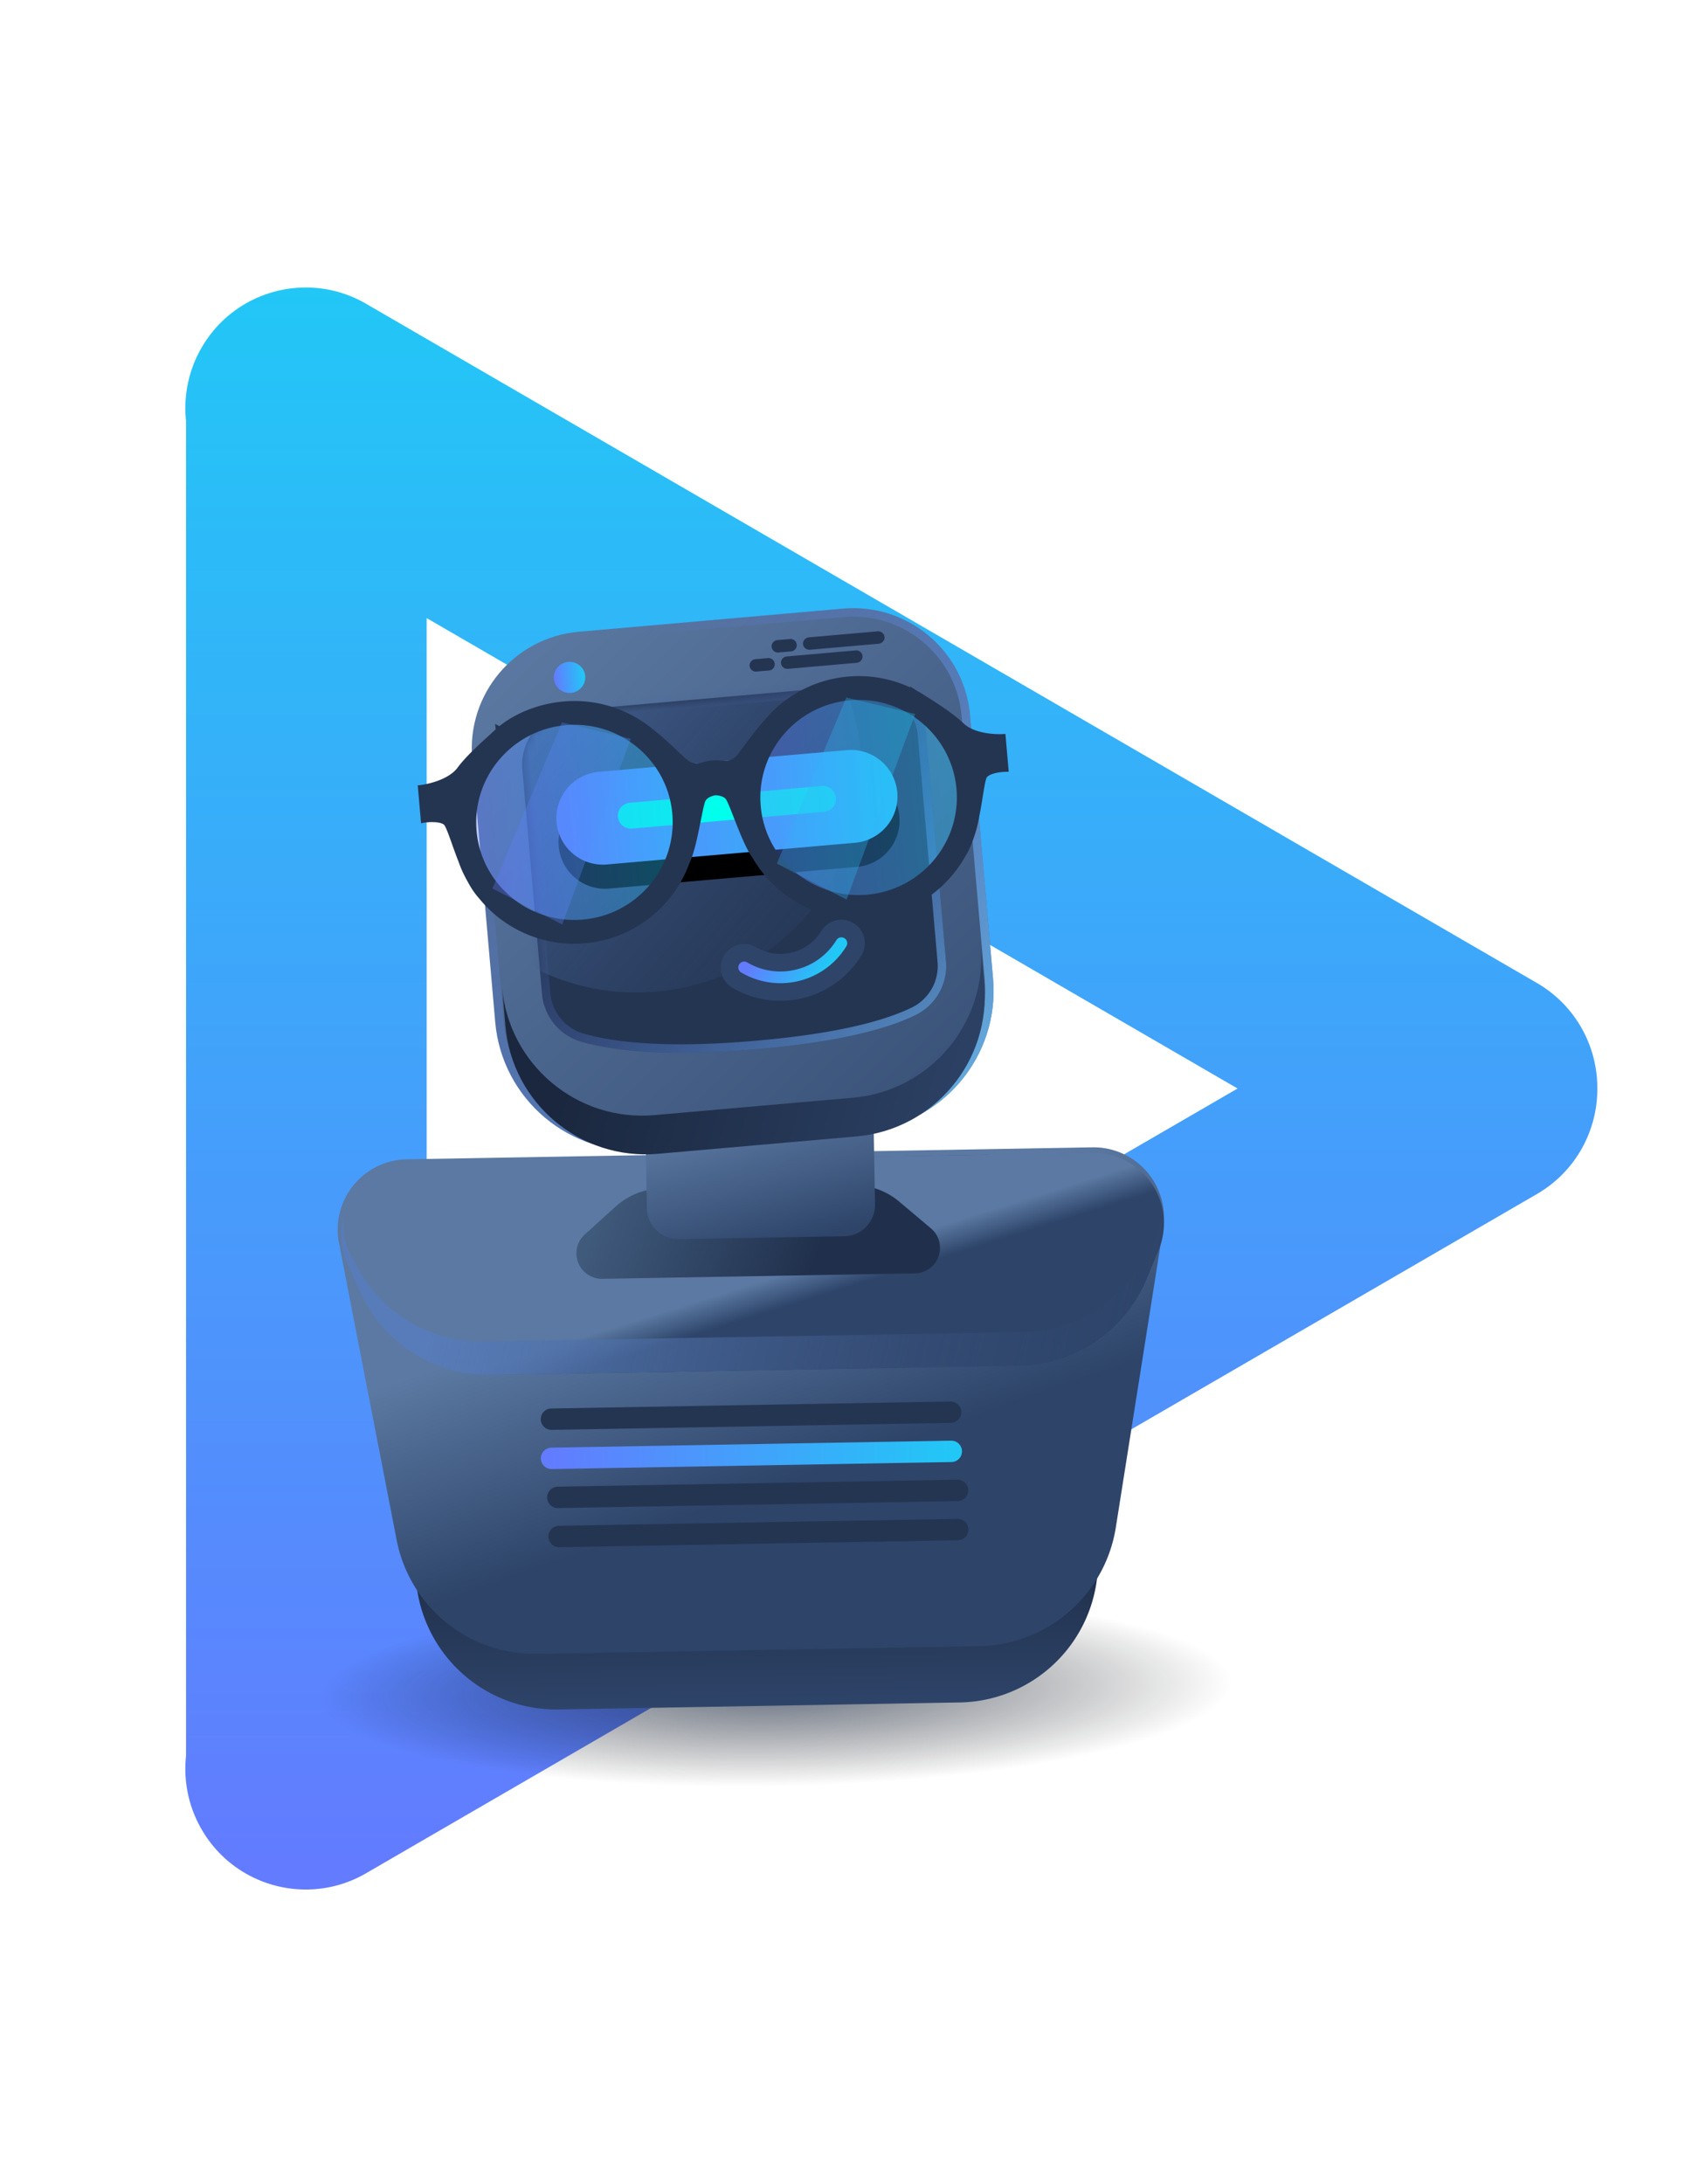 <svg xmlns="http://www.w3.org/2000/svg" xmlns:xlink="http://www.w3.org/1999/xlink" width="210" height="271" viewBox="0 0 210 271">
    <defs>
        <linearGradient id="a" x1="50%" x2="50%" y1="0%" y2="97.483%">
            <stop offset="0%" stop-color="#21C8F6"/>
            <stop offset="100%" stop-color="#637BFF"/>
        </linearGradient>
        <radialGradient id="b" cx="52.436%" cy="42.955%" r="218.844%" fx="52.436%" fy="42.955%" gradientTransform="matrix(-.165 0 0 -.211 .61 .52)">
            <stop offset="0%" stop-color="#172743"/>
            <stop offset="100%" stop-opacity="0"/>
        </radialGradient>
        <linearGradient id="c" x1="54.872%" x2="54.872%" y1="62.175%" y2="100%">
            <stop offset="0%" stop-color="#1A273E"/>
            <stop offset="100%" stop-color="#2E4469"/>
        </linearGradient>
        <linearGradient id="d" x1="30.414%" x2="50%" y1="31.624%" y2="68.376%">
            <stop offset="0%" stop-color="#5B79A2"/>
            <stop offset="100%" stop-color="#2E4469"/>
        </linearGradient>
        <linearGradient id="e" x1="98.741%" x2="1.259%" y1="48.741%" y2="48.741%">
            <stop offset="0%" stop-color="#21C8F6"/>
            <stop offset="100%" stop-color="#637BFF"/>
        </linearGradient>
        <linearGradient id="f" x1="34.594%" x2="60.398%" y1="40.953%" y2="55.694%">
            <stop offset="0%" stop-color="#5B79A2"/>
            <stop offset="100%" stop-color="#2E4469"/>
        </linearGradient>
        <linearGradient id="g" x1="60.345%" x2="68.087%" y1="47.191%" y2="54.023%">
            <stop offset="0%" stop-color="#5B79A2"/>
            <stop offset="100%" stop-color="#2E4469"/>
        </linearGradient>
        <linearGradient id="h" x1="12.8%" x2="107.421%" y1="46.721%" y2="53.239%">
            <stop offset="0%" stop-color="#587CB9"/>
            <stop offset="100%" stop-color="#2E4469" stop-opacity="0"/>
        </linearGradient>
        <linearGradient id="i" x1="4.47%" x2="68.52%" y1="46.97%" y2="53.03%">
            <stop offset="0%" stop-color="#405A7C"/>
            <stop offset="100%" stop-color="#20304C"/>
        </linearGradient>
        <linearGradient id="j" x1="75.874%" x2="92.229%" y1="34.347%" y2="96.254%">
            <stop offset="0%" stop-color="#5B79A2"/>
            <stop offset="100%" stop-color="#2E4469"/>
        </linearGradient>
        <linearGradient id="k" x1="8.301%" x2="112.118%" y1="0%" y2="133.334%">
            <stop offset="0%" stop-color="#5B79A2"/>
            <stop offset="100%" stop-color="#2E4469"/>
        </linearGradient>
        <linearGradient id="l" x1="125.306%" x2="26.535%" y1="116.086%" y2="5.536%">
            <stop offset="0%" stop-color="#76E1FF"/>
            <stop offset="100%" stop-color="#637BFF" stop-opacity="0"/>
        </linearGradient>
        <linearGradient id="m" x1="98.741%" x2="1.259%" y1="48.741%" y2="48.741%">
            <stop offset="0%" stop-color="#21C8F6"/>
            <stop offset="100%" stop-color="#637BFF"/>
        </linearGradient>
        <linearGradient id="n" x1="12.205%" x2="108.596%" y1="43.089%" y2="56.911%">
            <stop offset="0%" stop-color="#1A273E"/>
            <stop offset="100%" stop-color="#2E4469"/>
        </linearGradient>
        <path id="o" d="M13.3 9.642h36.72a6.79 6.79 0 0 1 6.79 6.79v28.26a6.79 6.79 0 0 1-4.38 6.348c-4.349 1.65-10.984 2.476-19.906 2.476-9.458 0-16.66-.928-21.608-2.783a6.79 6.79 0 0 1-4.406-6.357V16.432a6.79 6.79 0 0 1 6.79-6.79z"/>
        <linearGradient id="q" x1="153.548%" x2="24.379%" y1="133.259%" y2="16.174%">
            <stop offset="0%" stop-color="#76E1FF"/>
            <stop offset="100%" stop-color="#637BFF" stop-opacity="0"/>
        </linearGradient>
        <path id="p" d="M13.3 9.642h36.72a6.79 6.79 0 0 1 6.79 6.79v28.26a6.79 6.79 0 0 1-4.38 6.348c-4.349 1.65-10.984 2.476-19.906 2.476-9.458 0-16.66-.928-21.608-2.783a6.79 6.79 0 0 1-4.406-6.357V16.432a6.79 6.79 0 0 1 6.79-6.79z"/>
        <linearGradient id="r" x1="12.8%" x2="107.421%" y1="1.858%" y2="97.554%">
            <stop offset="0%" stop-color="#587CB9"/>
            <stop offset="100%" stop-color="#2E4469" stop-opacity="0"/>
        </linearGradient>
        <linearGradient id="v" x1="98.741%" x2="1.259%" y1="48.741%" y2="48.741%">
            <stop offset="0%" stop-color="#21C8F6"/>
            <stop offset="100%" stop-color="#637BFF"/>
        </linearGradient>
        <path id="u" d="M15.938 17.532h30.909a5.77 5.77 0 0 1 0 11.54H15.938a5.77 5.77 0 1 1 0-11.54z"/>
        <filter id="t" width="149.5%" height="282%" x="-24.7%" y="-65%" filterUnits="objectBoundingBox">
            <feOffset dy="3" in="SourceAlpha" result="shadowOffsetOuter1"/>
            <feGaussianBlur in="shadowOffsetOuter1" result="shadowBlurOuter1" stdDeviation="3"/>
            <feColorMatrix in="shadowBlurOuter1" values="0 0 0 0 0.012 0 0 0 0 0.468 0 0 0 0 1 0 0 0 1 0"/>
        </filter>
        <filter id="w" width="145.9%" height="488.3%" x="-23%" y="-194.2%" filterUnits="objectBoundingBox">
            <feGaussianBlur in="SourceGraphic" stdDeviation="2.079"/>
        </filter>
        <linearGradient id="y" x1="50%" x2="50%" y1="0%" y2="97.483%">
            <stop offset="0%" stop-color="#21C8F6"/>
            <stop offset="100%" stop-color="#637BFF"/>
        </linearGradient>
        <path id="x" d="M42.326 46.704a8.823 8.823 0 0 0-2.612-6.208 8.816 8.816 0 0 0-6.176-2.583"/>
        <linearGradient id="z" x1="98.741%" x2="1.259%" y1="48.741%" y2="48.741%">
            <stop offset="0%" stop-color="#21C8F6"/>
            <stop offset="100%" stop-color="#637BFF"/>
        </linearGradient>
        <linearGradient id="A" x1="98.741%" x2="1.259%" y1="48.741%" y2="48.741%">
            <stop offset="0%" stop-color="#21C8F6"/>
            <stop offset="100%" stop-color="#637BFF"/>
        </linearGradient>
    </defs>
    <g fill="none" fill-rule="evenodd">
        <path fill="#FFF" d="M52.955 50.622v39.135c0 8.247-6.685 14.933-14.933 14.933-8.247 0-14.932-6.686-14.932-14.933V50.622c0-8.247 6.685-14.932 14.932-14.932 8.248 0 14.933 6.685 14.933 14.932z"/>
        <path fill="url(#a)" d="M29.955 158.427l100.643-58.368L29.955 41.692v116.735zM.09 182.868V17.251a14.974 14.974 0 0 1 1.917-9.088c4.107-7.147 13.23-9.61 20.377-5.503l.05.03 145.318 84.276c4.83 2.801 7.522 7.88 7.498 13.093.024 5.213-2.667 10.292-7.498 13.094L22.434 197.429c-7.13 4.136-16.263 1.708-20.398-5.423l-.03-.05a14.974 14.974 0 0 1-1.916-9.088z" transform="translate(23 35)"/>
        <g>
            <g style="mix-blend-mode:luminosity" transform="rotate(-1 4356.971 -640.007)">
                <ellipse cx="78.489" cy="137.033" fill="url(#b)" opacity=".65" rx="78.489" ry="12.952"/>
                <path fill="url(#c)" d="M40.188 72.73h79.657a8.73 8.73 0 0 1 8.621 10.103l-6.312 39.601a17.46 17.46 0 0 1-17.242 14.711h-49.79a17.46 17.46 0 0 1-17.242-14.71l-6.313-39.602a8.73 8.73 0 0 1 8.621-10.104z"/>
                <path fill="url(#d)" d="M37.465 68.566h85.104a8.73 8.73 0 0 1 8.597 10.245l-6.514 36.965a17.46 17.46 0 0 1-17.194 14.43H52.576a17.46 17.46 0 0 1-17.195-14.43l-6.513-36.965a8.73 8.73 0 0 1 8.597-10.245z"/>
                <path fill="#243552" d="M54.818 99.793h49.547a1.327 1.327 0 1 1 0 2.653H54.817a1.327 1.327 0 0 1 0-2.653z"/>
                <path fill="url(#e)" d="M54.818 104.65h49.547a1.327 1.327 0 1 1 0 2.653l-25.168.001h-24.38a1.327 1.327 0 1 1 0-2.653z"/>
                <path fill="#243552" d="M55.513 109.508h49.547a1.327 1.327 0 1 1 0 2.653H55.512a1.327 1.327 0 1 1 0-2.653zM55.513 114.366h49.547a1.327 1.327 0 0 1 0 2.653H55.512a1.327 1.327 0 0 1 0-2.653z"/>
                <path fill="url(#f)" d="M51.985 69.26h57.142a8.73 8.73 0 0 1 8.323 11.364l-.849 2.682a17.46 17.46 0 0 1-16.645 12.19h-38.8a17.46 17.46 0 0 1-16.645-12.19l-.85-2.682a8.73 8.73 0 0 1 8.324-11.364z"/>
                <path fill="url(#g)" d="M38.18 69.26h84.375a8.73 8.73 0 0 1 8.009 12.204l-1.528 3.522a17.46 17.46 0 0 1-16.017 10.51H47.716A17.46 17.46 0 0 1 31.7 84.987l-1.528-3.522A8.73 8.73 0 0 1 38.18 69.26z"/>
                <path fill="url(#h)" d="M37.904 69.26h84.375-84.375zm92.66 5.97a8.73 8.73 0 0 1-.276 6.234l-1.528 3.522a17.46 17.46 0 0 1-16.018 10.51H47.44a17.46 17.46 0 0 1-16.017-10.51l-1.528-3.522a8.697 8.697 0 0 1-.276-6.226 7.537 7.537 0 0 0 .673 5.058l.814 1.58a17.46 17.46 0 0 0 15.518 9.457h66.935a17.46 17.46 0 0 0 15.518-9.458l.814-1.579a7.568 7.568 0 0 0 .672-5.066z"/>
                <path fill="url(#i)" d="M69.016 72.73H92.74a8.73 8.73 0 0 1 5.743 2.154l3.88 3.39a3.163 3.163 0 0 1-2.08 5.544h-38.81a3.163 3.163 0 0 1-2.08-5.544l3.88-3.39a8.73 8.73 0 0 1 5.743-2.155z"/>
                <path fill="url(#j)" d="M29.21 51.818H43.95a6.79 6.79 0 0 1 6.79 6.79v16.57a3.88 3.88 0 0 1-3.88 3.88H26.3a3.88 3.88 0 0 1-3.88-3.88v-16.57a6.79 6.79 0 0 1 6.79-6.79z" transform="translate(44.732)"/>
                <g transform="rotate(-4 87.435 -642.238)">
                    <path fill="url(#k)" d="M14.972 0h32.921c8.036 0 14.55 6.514 14.55 14.55v32.797c0 9.643-7.817 17.46-17.46 17.46h-27.1c-9.643 0-17.46-7.817-17.46-17.46V14.55C.423 6.514 6.937 0 14.973 0z"/>
                    <path stroke="url(#l)" stroke-width="1.048" d="M14.972.524C7.226.524.947 6.804.947 14.55v32.797c0 9.353 7.582 16.936 16.935 16.936h27.101c9.354 0 16.936-7.583 16.936-16.936V14.55c0-7.747-6.28-14.026-14.026-14.026h-32.92z"/>
                    <ellipse cx="13.333" cy="5.544" fill="url(#m)" rx="1.953" ry="1.928"/>
                    <path fill="url(#n)" d="M61.293 43.105v4.821c0 9.643-7.817 17.46-17.46 17.46H19.1c-9.643 0-17.46-7.817-17.46-17.46v-4.82c0 9.642 7.817 17.459 17.46 17.459h24.733c9.643 0 17.46-7.817 17.46-17.46z"/>
                    <use fill="#243552" xlink:href="#o"/>
                    <mask id="s" fill="#fff">
                        <use xlink:href="#p"/>
                    </mask>
                    <path stroke="url(#q)" stroke-width="1.048" d="M13.3 10.166a6.266 6.266 0 0 0-6.266 6.266v27.944c0 2.612 1.62 4.95 4.066 5.867 4.878 1.829 12.023 2.749 21.424 2.749 8.864 0 15.442-.818 19.72-2.442a6.266 6.266 0 0 0 4.043-5.858v-28.26a6.266 6.266 0 0 0-6.266-6.266H13.3z"/>
                    <ellipse cx="20.67" cy="17.839" fill="url(#r)" mask="url(#s)" rx="27.833" ry="27.481"/>
                    <use fill="#000" filter="url(#t)" xlink:href="#u"/>
                    <use fill="url(#v)" xlink:href="#u"/>
                    <path fill="#00FFEC" d="M19.416 21.695H43.37a1.606 1.606 0 1 1 0 3.212H19.417a1.606 1.606 0 0 1 0-3.212z" filter="url(#w)"/>
                    <g stroke-linecap="round" transform="rotate(126 37.932 42.309)">
                        <use stroke="#2E4469" stroke-width="5.82" xlink:href="#x"/>
                        <use stroke="url(#y)" stroke-width="1.455" xlink:href="#x"/>
                    </g>
                    <path fill="#243552" d="M38.075 6.846h-1.57a.775.775 0 0 1-.778-.771c0-.426.349-.772.778-.772h1.57c.43 0 .778.346.778.772a.775.775 0 0 1-.778.771zM41.004 4.725h-1.569a.775.775 0 0 1-.778-.772c0-.426.349-.771.778-.771h1.57c.43 0 .777.345.777.771a.775.775 0 0 1-.778.772zM49.011 6.846h-8.594a.777.777 0 0 1-.783-.771c0-.426.35-.772.783-.772h8.59c.433 0 .784.346.784.772 0 .426-.351.771-.784.771h.004zM51.906 4.725h-8.528c-.45 0-.814-.346-.814-.772 0-.426.364-.771.814-.771h8.528c.45 0 .814.345.814.771 0 .426-.364.772-.814.772z"/>
                </g>
                <g>
                    <g transform="rotate(-4 218.508 -559.153)">
                        <ellipse cx="18.685" cy="14.263" fill="url(#z)" opacity=".398" rx="13.702" ry="13.643"/>
                        <ellipse cx="54.186" cy="14.263" fill="url(#z)" opacity=".398" rx="13.702" ry="13.643"/>
                        <path fill="#243552" stroke="#243552" stroke-width=".97" d="M53.891 27.163c-7.002 0-12.678-5.637-12.678-12.59s5.676-12.59 12.678-12.59c7.002 0 12.679 5.637 12.679 12.59s-5.677 12.59-12.679 12.59zm-35.402 0c-7.002 0-12.678-5.637-12.678-12.59s5.676-12.59 12.678-12.59c7.002 0 12.678 5.637 12.678 12.59s-5.676 12.59-12.678 12.59zM67.29 6.85c-1.06-1.214-3.07-2.786-4.274-3.684-.31-.246-.627-.48-.957-.7l-.021-.016v.002A14.678 14.678 0 0 0 53.891 0a14.682 14.682 0 0 0-10.395 4.287c-1.286 1.193-2.395 2.5-3.542 3.78-1.452 1.623-2.311.827-3.764.827-1.452 0-2.312.796-3.764-.826-1.147-1.28-2.256-2.588-3.542-3.781A14.787 14.787 0 0 0 18.444 0c-3.015 0-5.996.904-8.193 2.453V2.45l.023.015c-.33.22-.626.455-.935.7-1.205.9-3.268 2.471-4.327 3.685C3.44 8.653 0 8.774 0 8.774V12.5s2.058-.12 2.724.66c.393.461.817 2.681 1.51 5.004.21.828.51 1.625.858 2.39.324.76.703 1.463 1.136 2.04l.004-.003a14.69 14.69 0 0 0 12.255 6.554 14.682 14.682 0 0 0 13.37-8.563l.011-.014.034-.056c1.054-1.776 2.115-6.638 2.594-7.411.484-.782 1.694-.842 1.694-.842s1.21.06 1.694.842c.48.773 1.54 5.635 2.594 7.41l.034.057.01.014a14.68 14.68 0 0 0 13.37 8.563c5.12 0 9.626-2.606 12.252-6.554v.004c.434-.578.805-1.282 1.129-2.041.347-.764.632-1.562.843-2.39.692-2.323 1.081-4.543 1.474-5.003.666-.782 2.658-.661 2.658-.661V8.774s-3.384-.12-4.957-1.923z"/>
                    </g>
                    <path fill="url(#A)" d="M18.021 2.082L7.641 21.859l8.232 5.205 10.49-22.206zM53.45 2.082L43.07 21.859l8.232 5.205 10.49-22.206z" opacity=".309" transform="rotate(-4 218.508 -559.153)"/>
                </g>
            </g>
        </g>
    </g>
</svg>
